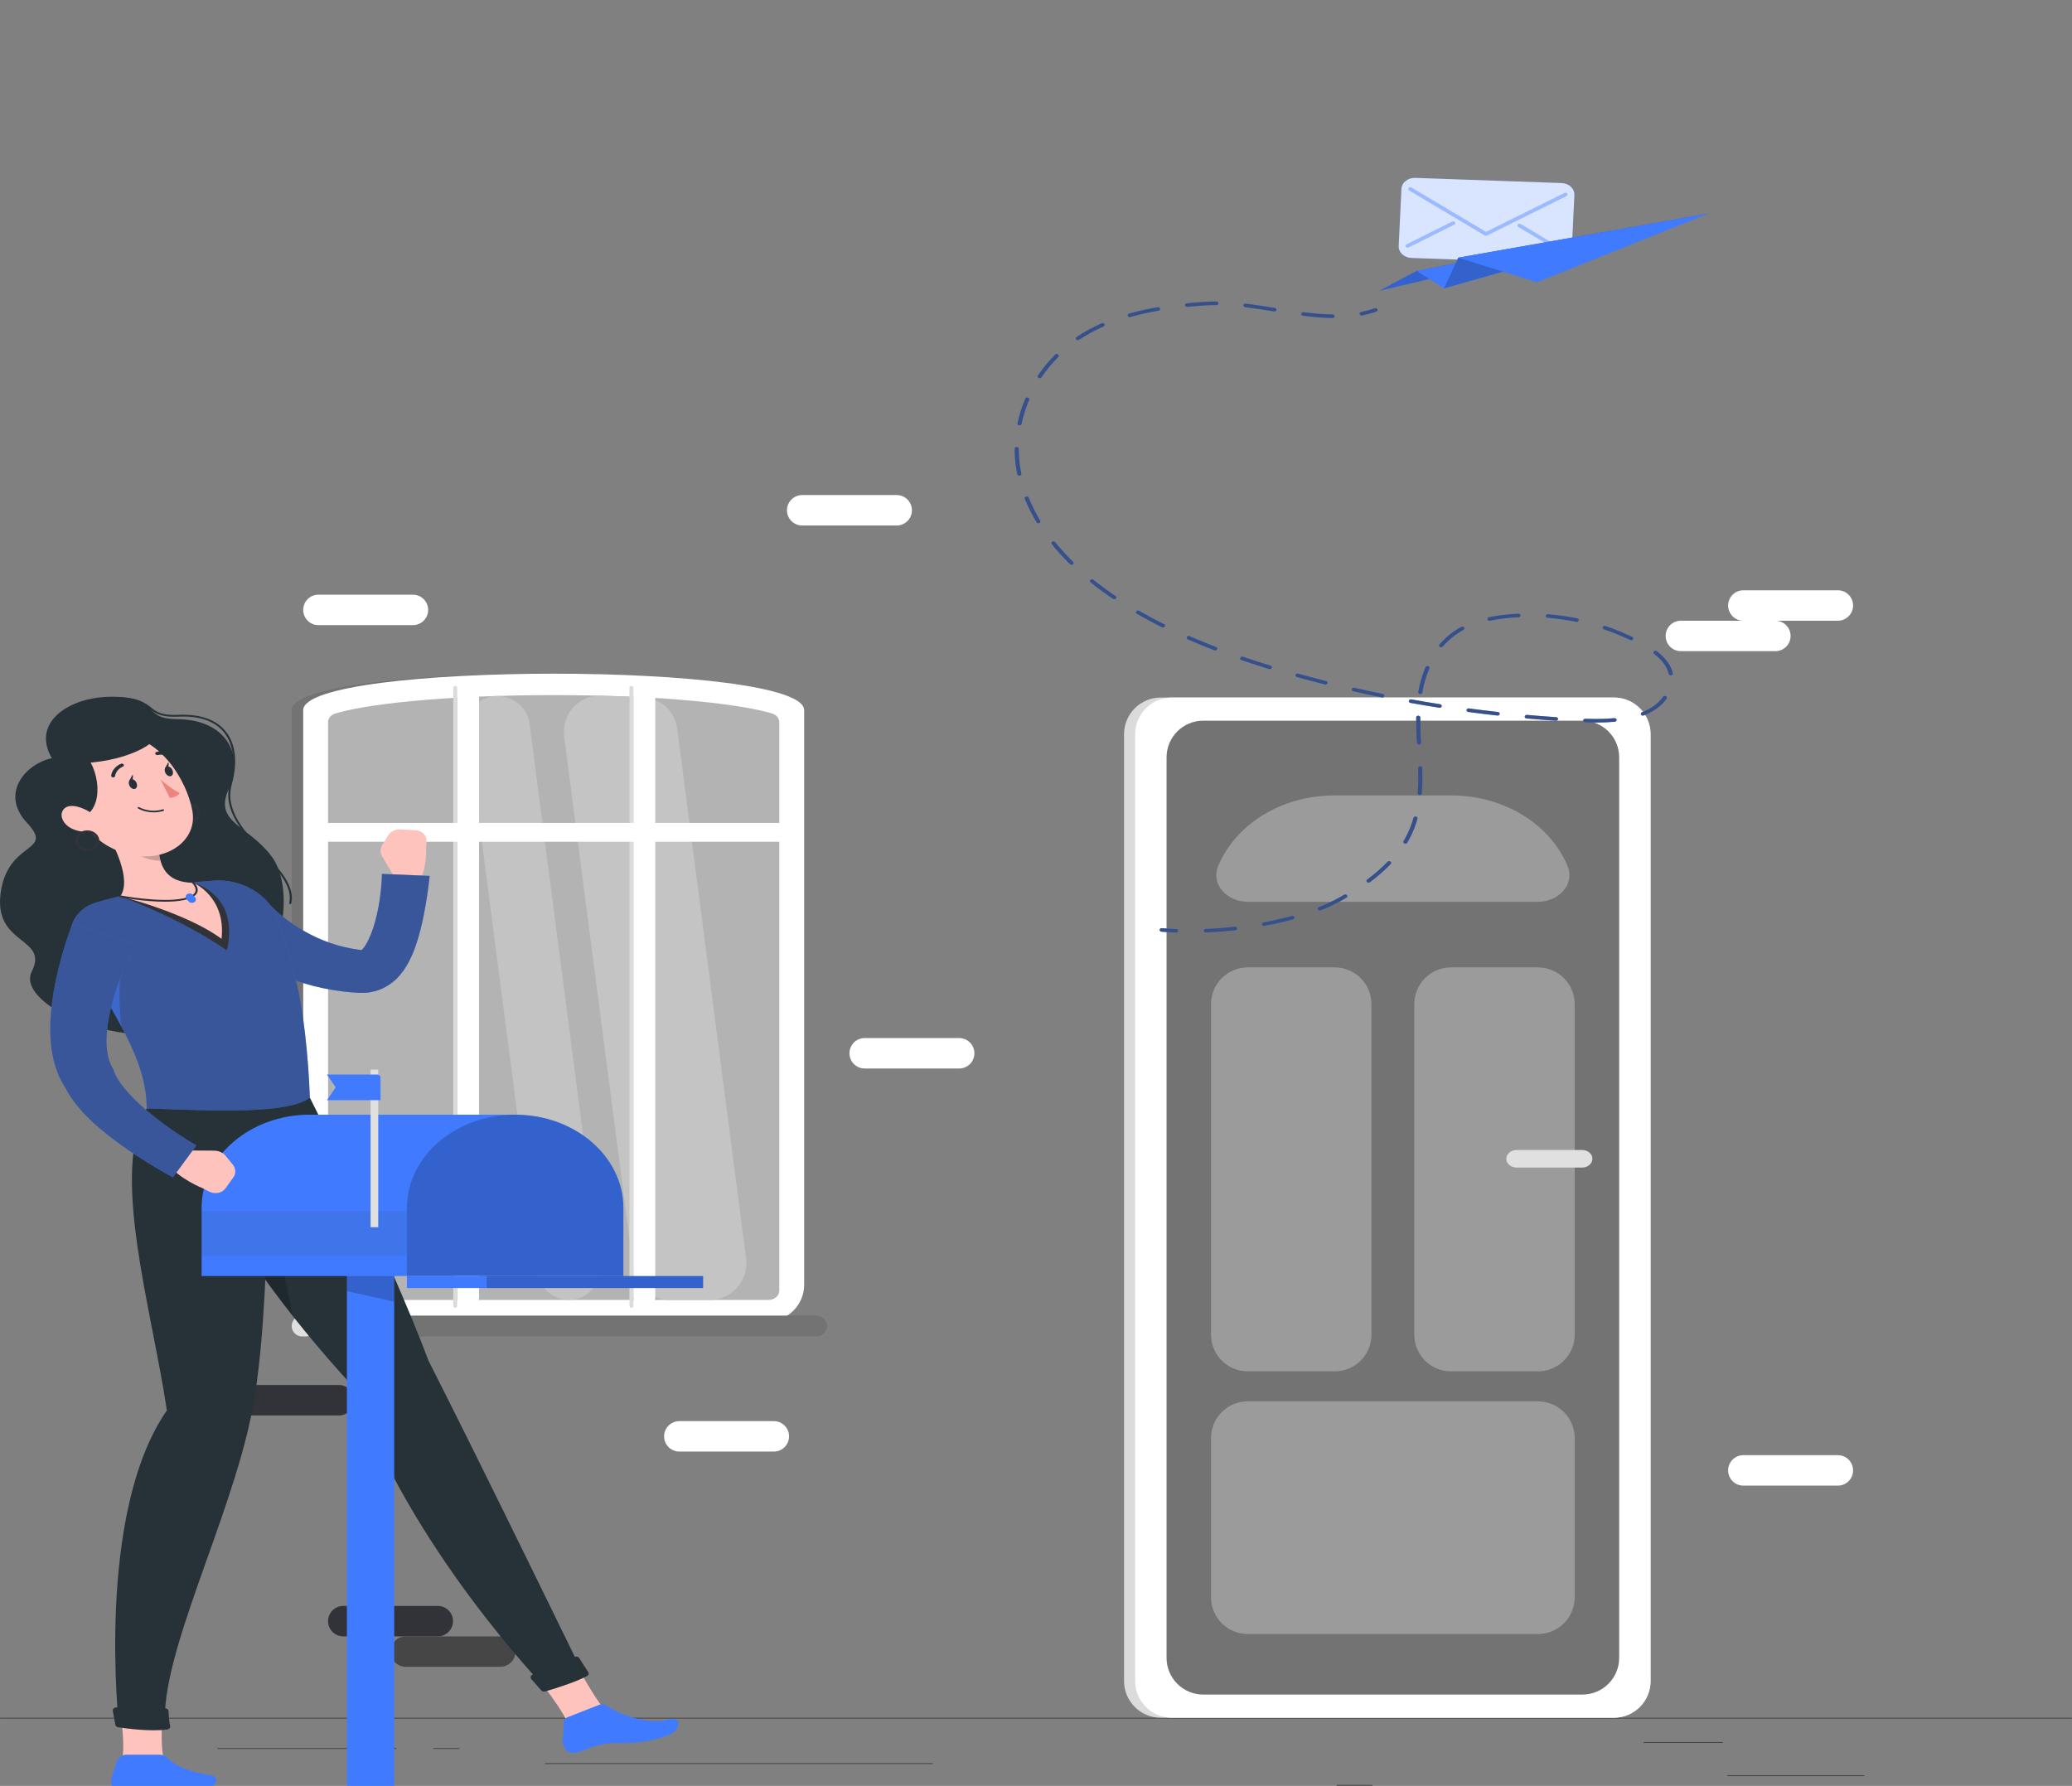 <svg  viewBox="0 0 565 487" fill="none" xmlns="http://www.w3.org/2000/svg">
<rect x="0" y="0" width="565" height="487" fill="#808080" stroke="none"/>
<g clip-path="url(#clip0_1660_2298)">
<path d="M564.878 468.406H0.122C0.055 468.406 0 468.461 0 468.528C0 468.595 0.055 468.65 0.122 468.65H564.878C564.945 468.65 565 468.595 565 468.528C565 468.461 564.945 468.406 564.878 468.406Z" fill="#464646"/>
<path d="M508.266 484.083H471.082C471.015 484.083 470.96 484.138 470.96 484.205C470.96 484.272 471.015 484.327 471.082 484.327H508.266C508.334 484.327 508.388 484.272 508.388 484.205C508.388 484.138 508.334 484.083 508.266 484.083Z" fill="#464646"/>
<path d="M374.157 486.727H364.577C364.51 486.727 364.456 486.782 364.456 486.849C364.456 486.916 364.51 486.971 364.577 486.971H374.157C374.224 486.971 374.279 486.916 374.279 486.849C374.279 486.782 374.224 486.727 374.157 486.727Z" fill="#464646"/>
<path d="M469.707 475.039H448.264C448.197 475.039 448.142 475.094 448.142 475.161C448.142 475.228 448.197 475.283 448.264 475.283H469.707C469.775 475.283 469.829 475.228 469.829 475.161C469.829 475.094 469.775 475.039 469.707 475.039Z" fill="#464646"/>
<path d="M107.965 476.675H59.4C59.333 476.675 59.279 476.73 59.279 476.797C59.279 476.864 59.333 476.919 59.4 476.919H107.965C108.032 476.919 108.087 476.864 108.087 476.797C108.087 476.73 108.032 476.675 107.965 476.675Z" fill="#464646"/>
<path d="M125.183 476.675H118.27C118.203 476.675 118.148 476.73 118.148 476.797C118.148 476.864 118.203 476.919 118.27 476.919H125.183C125.25 476.919 125.304 476.864 125.304 476.797C125.304 476.73 125.25 476.675 125.183 476.675Z" fill="#464646"/>
<path d="M254.294 480.789H148.684C148.617 480.789 148.562 480.843 148.562 480.91C148.562 480.978 148.617 481.032 148.684 481.032H254.294C254.362 481.032 254.416 480.978 254.416 480.91C254.416 480.843 254.362 480.789 254.294 480.789Z" fill="#464646"/>
<path d="M440.086 190.212H316.508C310.985 190.212 306.508 194.69 306.508 200.212V458.407C306.508 463.93 310.985 468.407 316.508 468.407H440.086C445.608 468.407 450.086 463.93 450.086 458.407V200.212C450.086 194.69 445.608 190.212 440.086 190.212Z" fill="#DBDBDB"/>
<path d="M440.084 190.212H319.537C314.015 190.212 309.537 194.69 309.537 200.212V458.407C309.537 463.93 314.014 468.407 319.537 468.407H440.084C445.607 468.407 450.084 463.93 450.084 458.407V200.212C450.084 194.69 445.607 190.212 440.084 190.212Z" fill="white"/>
<path d="M441.52 452.094L441.52 206.525C441.52 201.002 437.043 196.525 431.52 196.525L328.102 196.525C322.579 196.525 318.102 201.002 318.102 206.525L318.102 452.094C318.102 457.617 322.579 462.094 328.102 462.094H431.52C437.043 462.094 441.52 457.617 441.52 452.094Z" fill="#737374"/>
<path d="M340.231 245.914C334.708 245.914 330.066 241.273 332.177 236.17C336.821 224.946 349.261 216.913 363.878 216.913H395.745C410.362 216.913 422.801 224.946 427.446 236.17C429.557 241.273 424.915 245.914 419.392 245.914H340.231Z" fill="#9B9B9B"/>
<path d="M429.392 435.586V392.142C429.392 386.619 424.915 382.142 419.392 382.142H340.23C334.707 382.142 330.23 386.619 330.23 392.142V435.586C330.23 441.108 334.707 445.586 340.23 445.586H419.392C424.915 445.586 429.392 441.108 429.392 435.586Z" fill="#9B9B9B"/>
<path d="M340.231 373.958H363.969C369.492 373.958 373.969 369.48 373.969 363.958V273.804C373.969 268.281 369.492 263.804 363.969 263.804H340.231C334.708 263.804 330.231 268.281 330.231 273.804V363.958C330.231 369.48 334.708 373.958 340.231 373.958Z" fill="#9B9B9B"/>
<path d="M395.652 373.958H419.391C424.914 373.958 429.391 369.48 429.391 363.958V273.804C429.391 268.281 424.914 263.804 419.391 263.804H395.652C390.13 263.804 385.652 268.281 385.652 273.804V363.958C385.652 369.48 390.13 373.958 395.652 373.958Z" fill="#9B9B9B"/>
<path d="M413.529 318.385H431.443C432.972 318.385 434.222 317.307 434.222 315.99C434.222 314.673 432.971 313.595 431.443 313.595H413.529C412 313.595 410.75 314.673 410.75 315.99C410.75 317.308 412.001 318.385 413.529 318.385Z" fill="#E0E0E0"/>
<path d="M79.538 350.327C79.538 355.85 84.016 360.327 89.538 360.327H206.143C211.666 360.327 216.143 355.85 216.143 350.327V193.665C216.143 180.39 79.537 180.39 79.538 193.665V350.327Z" fill="#737374"/>
<path d="M82.677 350.327C82.677 355.85 87.155 360.327 92.677 360.327H209.282C214.805 360.327 219.282 355.85 219.282 350.327V193.665C219.281 180.39 82.676 180.39 82.677 193.665V350.327Z" fill="white"/>
<path d="M212.502 351.961V196.953C212.502 195.887 211.73 194.939 210.565 194.578C202.982 192.226 182.336 189.552 150.979 189.552C119.625 189.552 98.978 192.226 91.393 194.578C90.228 194.939 89.456 195.886 89.456 196.953V351.961C89.456 353.354 90.766 354.483 92.382 354.483H209.575C211.191 354.483 212.502 353.354 212.502 351.961Z" fill="#B3B3B3"/>
<path d="M175.497 190.156C180.232 190.404 184.059 194.043 184.67 198.744L203.453 343.189C204.231 349.173 199.571 354.478 193.537 354.478H182.596C177.572 354.478 173.327 350.75 172.679 345.768L153.837 200.869C153.057 194.874 157.735 189.554 163.778 189.706C167.924 189.811 171.833 189.964 175.497 190.156Z" fill="#C4C4C4"/>
<path d="M135.29 189.791C139.7 189.654 143.822 192.911 144.391 197.287L163.588 344.857C164.252 349.957 160.281 354.478 155.138 354.478V354.478C150.856 354.478 147.239 351.301 146.687 347.055L127.484 199.473C126.831 194.452 130.229 189.948 135.29 189.791V189.791Z" fill="#C3C3C3"/>
<path d="M130.637 353.665L130.637 190.018C130.637 188.371 129.302 187.036 127.655 187.036C126.008 187.036 124.673 188.371 124.673 190.018L124.673 353.665C124.673 355.312 126.008 356.648 127.655 356.648C129.302 356.648 130.637 355.312 130.637 353.665Z" fill="white"/>
<path d="M178.684 353.665L178.684 190.018C178.684 188.371 177.349 187.036 175.702 187.036C174.055 187.036 172.72 188.371 172.72 190.018L172.72 353.665C172.72 355.312 174.055 356.647 175.702 356.647C177.349 356.647 178.684 355.312 178.684 353.665Z" fill="white"/>
<path d="M172.72 356.108L172.72 187.575C172.72 187.277 172.479 187.036 172.181 187.036C171.883 187.036 171.642 187.277 171.642 187.575L171.642 356.108C171.642 356.406 171.883 356.647 172.181 356.647C172.479 356.647 172.72 356.406 172.72 356.108Z" fill="#DBDBDB"/>
<path d="M124.674 356.109L124.674 187.575C124.674 187.277 124.433 187.036 124.135 187.036C123.837 187.036 123.596 187.277 123.596 187.575L123.596 356.109C123.596 356.406 123.837 356.648 124.135 356.648C124.433 356.648 124.674 356.406 124.674 356.109Z" fill="#DBDBDB"/>
<path d="M89.839 229.541H213.518C214.938 229.541 216.089 228.39 216.089 226.97C216.089 225.551 214.938 224.4 213.518 224.4H89.839C88.42 224.4 87.269 225.551 87.269 226.97C87.269 228.39 88.42 229.541 89.839 229.541Z" fill="white"/>
<path d="M88.98 364.439H222.665C224.234 364.439 225.505 363.167 225.505 361.598C225.505 360.029 224.234 358.758 222.665 358.758H88.98C87.411 358.758 86.139 360.029 86.139 361.598C86.139 363.167 87.411 364.439 88.98 364.439Z" fill="#737374"/>
<path d="M83.298 358.758H82.379C80.81 358.758 79.538 360.03 79.538 361.598C79.538 363.167 80.81 364.439 82.379 364.439H83.298C84.867 364.439 86.139 363.167 86.139 361.598C86.139 360.03 84.867 358.758 83.298 358.758Z" fill="#E0E0E0"/>
<path d="M475.38 169.268H501.152C503.444 169.268 505.302 167.409 505.302 165.117C505.302 162.825 503.444 160.967 501.152 160.967H475.38C473.088 160.967 471.23 162.825 471.23 165.117C471.23 167.409 473.088 169.268 475.38 169.268Z" fill="white"/>
<path d="M458.345 177.568H484.116C486.408 177.568 488.267 175.71 488.267 173.418C488.267 171.126 486.408 169.267 484.116 169.267H458.345C456.053 169.267 454.195 171.126 454.195 173.418C454.195 175.71 456.053 177.568 458.345 177.568Z" fill="white"/>
<path d="M235.781 291.371H261.553C263.845 291.371 265.703 289.513 265.703 287.221C265.703 284.929 263.845 283.071 261.553 283.071H235.781C233.488 283.071 231.63 284.929 231.63 287.221C231.63 289.513 233.488 291.371 235.781 291.371Z" fill="white"/>
<path d="M185.242 395.833H211.013C213.305 395.833 215.163 393.975 215.163 391.683C215.163 389.391 213.305 387.533 211.013 387.533H185.242C182.95 387.533 181.092 389.391 181.092 391.683C181.092 393.975 182.95 395.833 185.242 395.833Z" fill="white"/>
<path d="M501.152 396.814H475.38C473.088 396.814 471.23 398.673 471.23 400.965C471.23 403.257 473.088 405.115 475.38 405.115H501.152C503.444 405.115 505.302 403.257 505.302 400.965C505.302 398.673 503.444 396.814 501.152 396.814Z" fill="white"/>
<path d="M218.745 143.3H244.517C246.809 143.3 248.667 141.442 248.667 139.15C248.667 136.858 246.809 135 244.517 135H218.745C216.453 135 214.595 136.858 214.595 139.15C214.595 141.442 216.453 143.3 218.745 143.3Z" fill="white"/>
<path d="M93.608 446.227H119.379C121.671 446.227 123.53 444.369 123.53 442.077C123.53 439.785 121.671 437.927 119.379 437.927H93.608C91.316 437.927 89.458 439.785 89.458 442.077C89.458 444.369 91.316 446.227 93.608 446.227Z" fill="#323339"/>
<path d="M66.653 385.979H92.424C94.716 385.979 96.575 384.121 96.575 381.829C96.575 379.537 94.716 377.679 92.424 377.679H66.653C64.361 377.679 62.503 379.537 62.503 381.829C62.503 384.121 64.361 385.979 66.653 385.979Z" fill="#323339"/>
<path d="M110.643 454.527H136.414C138.707 454.527 140.565 452.669 140.565 450.377C140.565 448.085 138.707 446.227 136.414 446.227H110.643C108.351 446.227 106.493 448.085 106.493 450.377C106.493 452.669 108.351 454.527 110.643 454.527Z" fill="#464646"/>
<path d="M112.598 162.168H86.826C84.534 162.168 82.676 164.026 82.676 166.318C82.676 168.61 84.534 170.468 86.826 170.468H112.598C114.89 170.468 116.748 168.61 116.748 166.318C116.748 164.026 114.89 162.168 112.598 162.168Z" fill="white"/>
<path d="M14.142 206.769C7.46 208.051 -0.317 216.132 7.361 224.384C15.039 232.635 2.175 229.025 0.181 243.465C-1.814 257.906 13.444 255.473 8.657 264.941C3.87 274.409 37.114 289.41 57.87 278.039C78.626 266.669 80.558 242.194 74.075 233.547C67.593 224.899 58.119 224.357 62.408 215.087C66.696 205.817 61.643 196.19 48.248 196.103C38.149 196.039 44.206 189.948 30.302 190C18.714 190.045 8.458 197.062 14.142 206.769Z" fill="#263238"/>
<path d="M51.337 218.838C49.518 218.838 48.049 220.105 48.049 221.682C48.049 223.251 49.518 224.517 51.337 224.517C53.156 224.517 54.637 223.251 54.637 221.682C54.637 220.105 53.156 218.838 51.337 218.838ZM51.337 223.854C49.947 223.854 48.817 222.88 48.817 221.682C48.817 220.475 49.947 219.501 51.337 219.501C52.738 219.501 53.868 220.475 53.868 221.682C53.868 222.88 52.738 223.854 51.337 223.854Z" fill="#323339"/>
<path d="M79.152 246.547C79.134 246.547 79.116 246.546 79.099 246.543C78.945 246.518 78.846 246.39 78.874 246.257C79.887 241.72 75.787 237.325 71.447 232.673C66.381 227.243 60.639 221.088 62.661 213.76C64.386 207.507 63.616 202.283 60.492 199.052C57.935 196.405 53.95 195.186 48.649 195.421C43.789 195.637 42.348 194.503 40.824 193.302C39.176 192.005 37.277 190.527 30.303 190.569H30.302C30.148 190.569 30.021 190.461 30.02 190.327C30.019 190.193 30.145 190.083 30.301 190.082C30.384 190.082 30.466 190.081 30.546 190.081C37.575 190.081 39.503 191.6 41.206 192.943C42.703 194.122 43.998 195.143 48.621 194.934C54.106 194.691 58.249 195.97 60.928 198.74C64.167 202.092 64.979 207.467 63.211 213.873C61.253 220.97 66.659 226.765 71.887 232.368C76.312 237.111 80.491 241.591 79.43 246.35C79.403 246.465 79.284 246.547 79.152 246.547Z" fill="#263238"/>
<path d="M105.726 227.936L104.202 230.487C103.629 231.446 103.629 232.585 104.203 233.544L106.883 238.026C107.955 239.818 109.967 241.053 112.283 241.337L113.717 241.513C116.58 237.431 116.185 231.201 116.185 231.201L116.301 229.415C116.404 227.825 115.109 226.516 113.326 226.409L109.221 226.166C107.803 226.082 106.412 226.786 105.726 227.936Z" fill="#FFC3BD"/>
<path d="M72.086 244.988C72.028 244.946 72.148 245.094 72.204 245.169L72.443 245.467L72.987 246.096C73.365 246.522 73.787 246.942 74.215 247.361C75.074 248.199 75.99 249.02 76.945 249.807C78.857 251.385 80.972 252.781 83.171 254.026C87.568 256.535 92.483 258.242 97.589 258.941L98.55 259.055L99.03 259.114C99.082 259.119 98.949 259.118 98.912 259.132C98.653 259.151 98.331 259.264 98.227 259.353C98.011 259.529 98.534 259.269 99.031 258.626C100.108 257.339 101.085 255.132 101.817 252.894C102.54 250.62 103.09 248.187 103.477 245.718C103.684 244.483 103.808 243.231 103.934 241.983C104.055 240.754 104.15 239.431 104.155 238.308L117.167 238.849C117.002 240.374 116.832 241.694 116.642 243.105C116.453 244.493 116.205 245.876 115.977 247.266C115.482 250.045 114.911 252.838 114.064 255.693C113.65 257.123 113.161 258.572 112.534 260.055C111.888 261.538 111.158 263.071 110.02 264.682C108.868 266.258 107.325 268.09 104.376 269.523C102.905 270.218 101.063 270.686 99.264 270.746C98.844 270.759 98.325 270.749 97.994 270.735L97.326 270.696L95.99 270.616C92.433 270.337 88.911 269.737 85.495 268.873C82.097 267.969 78.784 266.848 75.639 265.468C72.481 264.103 69.514 262.472 66.651 260.707C65.219 259.821 63.827 258.884 62.467 257.885C61.783 257.387 61.118 256.867 60.441 256.33L59.42 255.496L58.898 255.046C58.703 254.869 58.574 254.764 58.273 254.465L72.086 244.988Z" fill="#407BFF"/>
<path opacity="0.5" d="M72.086 244.988C72.028 244.946 72.148 245.094 72.204 245.169L72.443 245.467L72.987 246.096C73.365 246.522 73.787 246.942 74.215 247.361C75.074 248.199 75.99 249.02 76.945 249.807C78.857 251.385 80.972 252.781 83.171 254.026C87.568 256.535 92.483 258.242 97.589 258.941L98.55 259.055L99.03 259.114C99.082 259.119 98.949 259.118 98.912 259.132C98.653 259.151 98.331 259.264 98.227 259.353C98.011 259.529 98.534 259.269 99.031 258.626C100.108 257.339 101.085 255.132 101.817 252.894C102.54 250.62 103.09 248.187 103.477 245.718C103.684 244.483 103.808 243.231 103.934 241.983C104.055 240.754 104.15 239.431 104.155 238.308L117.167 238.849C117.002 240.374 116.832 241.694 116.642 243.105C116.453 244.493 116.205 245.876 115.977 247.266C115.482 250.045 114.911 252.838 114.064 255.693C113.65 257.123 113.161 258.572 112.534 260.055C111.888 261.538 111.158 263.071 110.02 264.682C108.868 266.258 107.325 268.09 104.376 269.523C102.905 270.218 101.063 270.686 99.264 270.746C98.844 270.759 98.325 270.749 97.994 270.735L97.326 270.696L95.99 270.616C92.433 270.337 88.911 269.737 85.495 268.873C82.097 267.969 78.784 266.848 75.639 265.468C72.481 264.103 69.514 262.472 66.651 260.707C65.219 259.821 63.827 258.884 62.467 257.885C61.783 257.387 61.118 256.867 60.441 256.33L59.42 255.496L58.898 255.046C58.703 254.869 58.574 254.764 58.273 254.465L72.086 244.988Z" fill="#323339"/>
<path d="M44.957 480.401C43.312 477.221 44.453 463.855 44.68 461.664C41.816 460.374 31.994 461.964 31.994 461.964C31.994 461.964 34.736 476.018 33.091 480.402C36.879 482.206 44.957 480.401 44.957 480.401Z" fill="#FFC3BD"/>
<path d="M166.273 467.58C163.173 465.346 156.663 453.146 155.749 451.091C152.52 451.018 145.226 455.93 145.226 455.93C145.226 455.93 154.855 467.514 155.613 472.075C159.938 472.262 166.273 467.58 166.273 467.58Z" fill="#FFC3BD"/>
<path d="M55.024 488.158C46.758 488.158 45.346 488.048 40.702 487.914C36.725 487.791 35.774 488.219 32.578 488.158C29.908 488.109 30.007 485.905 30.831 483.371C31.124 482.466 31.532 481.419 31.946 480.151C32.269 479.163 33.324 478.487 34.515 478.487H43.586C44.42 478.487 45.182 478.837 45.706 479.396C47.904 481.74 52.632 483.457 56.772 483.936C61.217 484.449 58.319 488.158 55.024 488.158Z" fill="#407BFF"/>
<path d="M182.585 473.022C173.695 476.489 169.022 474.727 164.561 475.606C160.735 476.352 160.856 476.972 157.041 477.91C154.513 478.531 153.22 476.196 153.437 474.153C153.577 472.828 153.741 471.292 153.706 469.679C153.692 469.089 154.068 468.543 154.691 468.299L163.535 464.844C164.119 464.616 164.794 464.688 165.295 465.033C168.819 467.46 176.561 470.514 181.991 468.938C186.191 467.729 185.549 471.866 182.585 473.022Z" fill="#407BFF"/>
<path d="M84.496 299.312C84.496 299.312 105.375 340.616 116.858 371.077C130.882 398.62 158.982 456.409 158.982 456.409C159.527 457.879 150.654 460.572 148.727 460.294C148.727 460.294 111.646 421.954 96.545 378.406C57.279 335.946 45.72 301.858 45.72 301.858L84.496 299.312Z" fill="#263238"/>
<path opacity="0.2" d="M67.758 321.93C73.514 327.369 77.575 346.27 79.645 358.62C71.513 348.298 65.147 338.852 60.238 330.751C60.816 326.132 63.167 322.739 67.758 321.93Z" fill="black"/>
<path d="M72.869 300.076C72.869 300.076 74.356 357.455 68.565 385.72C62.482 415.405 43.676 451.205 45.005 470.687C43.068 471.656 36.263 471.714 32.449 470.687C32.449 470.687 25.947 412.84 45.501 384.609C41.27 356.34 29.985 319.731 40.005 302.234L72.869 300.076Z" fill="#263238"/>
<path d="M45.954 466.63C45.99 467.613 46.094 469.325 46.39 470.631C46.496 471.102 46.128 471.539 45.578 471.615C40.982 472.249 34.332 471.33 32.221 471.003C31.817 470.941 31.51 470.664 31.446 470.314L30.761 466.571C30.667 466.06 31.133 465.599 31.734 465.609L45.007 465.829C45.522 465.838 45.937 466.187 45.954 466.63Z" fill="#263238"/>
<path opacity="0.1" d="M45.954 466.63C45.99 467.613 46.094 469.325 46.39 470.631C46.496 471.102 46.128 471.539 45.578 471.615C40.982 472.249 34.332 471.33 32.221 471.003C31.817 470.941 31.51 470.664 31.446 470.314L30.761 466.571C30.667 466.06 31.133 465.599 31.734 465.609L45.007 465.829C45.522 465.838 45.937 466.187 45.954 466.63Z" fill="#323339"/>
<path d="M157.97 452.169C158.539 453.093 159.564 454.736 160.376 455.929C160.645 456.323 160.493 456.819 160.041 457.059C156.655 458.856 150.647 460.665 148.664 461.24C148.271 461.354 147.841 461.237 147.592 460.952L144.897 457.887C144.529 457.469 144.695 456.865 145.242 456.635L156.697 451.817C157.165 451.621 157.725 451.773 157.97 452.169Z" fill="#263238"/>
<path opacity="0.1" d="M157.97 452.169C158.539 453.093 159.564 454.736 160.376 455.929C160.645 456.323 160.493 456.819 160.041 457.059C156.655 458.856 150.647 460.665 148.664 461.24C148.271 461.354 147.841 461.237 147.592 460.952L144.897 457.887C144.529 457.469 144.695 456.865 145.242 456.635L156.697 451.817C157.165 451.621 157.725 451.773 157.97 452.169Z" fill="#323339"/>
<path d="M75.622 250.693C76.726 254.354 78.511 258.378 80.659 267.228C82.641 274.68 84.081 287.784 84.497 299.312C78.694 303.772 59.383 303.015 40.008 302.232C39.948 291.371 34.775 281.351 20.697 259.11C17.433 253.954 20.078 247.871 26.379 246.042C28.062 245.554 29.858 245.07 31.713 244.624C38.929 242.891 44.857 241.518 51.47 240.755C53.663 240.502 55.949 240.3 58.144 240.138C66.064 239.555 73.643 244.132 75.622 250.693Z" fill="#407BFF"/>
<path opacity="0.5" d="M75.622 250.693C76.726 254.354 78.511 258.378 80.659 267.228C82.641 274.68 84.081 287.784 84.497 299.312C78.694 303.772 59.383 303.015 40.008 302.232C39.948 291.371 34.775 281.351 20.697 259.11C17.433 253.954 20.078 247.871 26.379 246.042C28.062 245.554 29.858 245.07 31.713 244.624C38.929 242.891 44.857 241.518 51.47 240.755C53.663 240.502 55.949 240.3 58.144 240.138C66.064 239.555 73.643 244.132 75.622 250.693Z" fill="#323339"/>
<path d="M52.75 240.732L32.798 244.413C32.798 244.413 48.943 250.214 61.872 259.168C65.403 243.868 52.75 240.732 52.75 240.732Z" fill="#323339"/>
<path d="M28.044 225.179C31.208 230.322 35.967 239.948 32.798 244.413C32.798 244.413 50.807 248.9 60.412 256.014C61.691 244.507 52.75 240.732 52.75 240.732C45.15 240.685 43.553 236.005 43.297 231.578L28.044 225.179Z" fill="#FFC3BD"/>
<path d="M44.963 245.893C39.245 245.893 33.074 244.716 32.737 244.651C32.585 244.621 32.49 244.491 32.524 244.359C32.558 244.228 32.71 244.147 32.862 244.175C32.968 244.196 43.63 246.228 49.835 245.01C51.814 244.621 52.969 243.996 53.269 243.152C53.674 242.015 52.387 240.812 52.373 240.8C52.267 240.702 52.273 240.548 52.387 240.456C52.501 240.364 52.679 240.369 52.787 240.467C52.849 240.525 54.309 241.89 53.811 243.294C53.447 244.318 52.152 245.054 49.962 245.484C48.462 245.78 46.735 245.893 44.963 245.893Z" fill="#323339"/>
<path d="M52.993 246.026C52.516 246.336 51.832 246.253 51.473 245.842L50.853 245.134C50.494 244.723 50.59 244.133 51.067 243.824C51.544 243.514 52.228 243.597 52.587 244.008L53.206 244.716C53.566 245.126 53.469 245.716 52.993 246.026Z" fill="#407BFF"/>
<path opacity="0.2" d="M34.264 227.792L43.29 231.576C43.347 232.625 43.474 233.673 43.739 234.666C40.913 234.865 36.296 233.074 35.153 230.728C34.583 229.558 34.232 228.394 34.264 227.792Z" fill="black"/>
<path d="M18.942 217.378C23.59 225.695 25.349 229.29 32.462 232.146C43.16 236.442 54.101 230.315 52.456 221.118C50.974 212.839 43.624 200.629 32.246 200.168C21.037 199.713 14.294 209.061 18.942 217.378Z" fill="#FFC3BD"/>
<path d="M23.018 205.301C28.07 211.49 27.813 221.633 21.859 223.008C12.78 221.804 10.852 219.781 10.852 219.781C10.852 219.781 13.783 200.704 23.018 205.301Z" fill="#263238"/>
<path d="M15.904 207.842C29.267 209.312 39.904 204.499 41.898 201.805C29.799 194.758 17.234 200.757 15.904 207.842Z" fill="#263238"/>
<path d="M43.794 212.574C43.794 212.574 46.723 215.219 49.004 216.234C48.352 217.441 46.297 217.599 46.297 217.599L43.794 212.574Z" fill="#ED847E"/>
<path d="M43.151 221.44C43.613 221.377 44.092 221.274 44.588 221.125C44.721 221.085 44.783 220.959 44.726 220.843C44.668 220.728 44.517 220.667 44.379 220.707C40.759 221.801 37.975 220.126 37.947 220.109C37.826 220.034 37.661 220.052 37.581 220.149C37.499 220.246 37.532 220.386 37.653 220.46C37.761 220.525 40.002 221.875 43.151 221.44Z" fill="#263238"/>
<path d="M19.532 225.929C21.64 226.943 23.85 227.031 25.439 226.549C27.829 225.822 27.125 223.306 24.872 221.705C22.843 220.263 19.155 218.905 17.521 220.501C15.911 222.073 17.123 224.77 19.532 225.929Z" fill="#FFC3BD"/>
<path d="M23.795 226.438C21.975 226.438 20.506 227.705 20.506 229.283C20.506 230.851 21.975 232.117 23.795 232.117C25.614 232.117 27.094 230.851 27.094 229.283C27.094 227.705 25.614 226.438 23.795 226.438ZM23.795 231.455C22.405 231.455 21.275 230.481 21.275 229.283C21.275 228.075 22.405 227.101 23.795 227.101C25.196 227.101 26.326 228.075 26.326 229.283C26.326 230.481 25.196 231.455 23.795 231.455Z" fill="#323339"/>
<path d="M31.155 211.925C31.27 211.861 31.352 211.76 31.372 211.637C31.685 209.726 33.457 209.075 33.477 209.067C33.741 208.972 33.857 208.717 33.729 208.496C33.602 208.276 33.281 208.174 33.012 208.269C32.919 208.303 30.694 209.117 30.307 211.489C30.268 211.725 30.475 211.95 30.77 211.991C30.911 212.011 31.048 211.985 31.155 211.925Z" fill="#263238"/>
<path d="M47.205 206.766C47.333 206.752 47.453 206.7 47.535 206.607C47.703 206.418 47.648 206.139 47.41 205.983C45.032 204.426 42.754 205.018 42.656 205.045C42.385 205.119 42.252 205.367 42.358 205.601C42.464 205.834 42.77 205.963 43.042 205.891C43.131 205.867 44.906 205.429 46.798 206.668C46.922 206.748 47.068 206.779 47.205 206.766Z" fill="#263238"/>
<path d="M47.039 210.05C47.328 210.774 47.117 211.491 46.565 211.649C46.014 211.808 45.331 211.35 45.042 210.627C44.753 209.902 44.964 209.186 45.517 209.027C46.067 208.868 46.749 209.325 47.039 210.05Z" fill="#263238"/>
<path d="M37.243 213.527C37.533 214.251 37.321 214.968 36.769 215.126C36.218 215.285 35.535 214.827 35.246 214.104C34.956 213.379 35.168 212.663 35.719 212.504C36.271 212.345 36.952 212.803 37.243 213.527Z" fill="#263238"/>
<path d="M35.245 212.928L36.165 211.216C36.165 211.216 36.699 212.846 35.245 212.928Z" fill="#263238"/>
<path d="M44.977 209.555L45.897 207.842C45.897 207.842 46.432 209.474 44.977 209.555Z" fill="#263238"/>
<path opacity="0.5" d="M33.15 260.165L23.349 263.342C27.382 269.789 30.577 275.132 33.031 279.762C32.013 269.52 33.15 260.165 33.15 260.165Z" fill="#407BFF"/>
<path d="M94.598 488.168H107.495L107.495 328.031H94.598L94.598 488.168Z" fill="#407BFF"/>
<path opacity="0.2" d="M94.598 328.031H107.495V354.964L94.598 352.098V328.031Z" fill="black"/>
<path d="M54.974 347.972H169.987V329.406C169.987 315.354 156.772 303.963 140.469 303.963H84.491C68.189 303.963 54.973 315.354 54.973 329.406L54.974 347.972Z" fill="#407BFF"/>
<path d="M63.454 317.548L61.544 315.198C60.826 314.315 59.656 313.784 58.404 313.775L52.554 313.733C50.215 313.717 48.011 314.677 46.642 316.311L45.793 317.323C48.652 321.408 55.233 324.006 55.233 324.006L57.014 324.926C58.601 325.744 60.547 325.367 61.486 324.056L63.646 321.038C64.391 319.996 64.316 318.607 63.454 317.548Z" fill="#FFC3BD"/>
<path d="M36.818 257.761C36.523 258.291 36.135 259.072 35.803 259.759L34.798 261.915C34.146 263.367 33.531 264.836 32.958 266.313C31.814 269.267 30.889 272.258 30.174 275.217C29.831 276.696 29.546 278.166 29.335 279.617C29.154 281.062 29.05 282.484 29.044 283.856C29.043 286.584 29.531 289.095 30.48 290.843L30.903 291.624C30.938 291.688 30.967 291.759 30.987 291.824C31.454 293.381 32.698 295.325 34.275 297.178C35.858 299.049 37.761 300.902 39.814 302.677C41.891 304.439 44.113 306.144 46.424 307.777C47.58 308.593 48.771 309.379 49.969 310.152C51.146 310.913 52.431 311.701 53.55 312.336L47.139 321.062C45.611 320.229 44.307 319.475 42.922 318.661C41.56 317.857 40.224 317.025 38.89 316.183C36.219 314.502 33.608 312.722 31.068 310.798C28.52 308.876 26.023 306.829 23.677 304.459C22.501 303.283 21.373 301.997 20.313 300.592C19.262 299.179 18.247 297.645 17.447 295.846L17.953 296.827C15.179 292.658 14.263 288.405 13.87 284.476C13.527 280.524 13.761 276.763 14.226 273.102C14.713 269.445 15.475 265.89 16.398 262.391C16.854 260.639 17.356 258.901 17.906 257.17C18.18 256.304 18.47 255.44 18.772 254.571C19.086 253.679 19.366 252.889 19.783 251.861L36.818 257.761Z" fill="#407BFF"/>
<path opacity="0.5" d="M36.818 257.761C36.523 258.291 36.135 259.072 35.803 259.759L34.798 261.915C34.146 263.367 33.531 264.836 32.958 266.313C31.814 269.267 30.889 272.258 30.174 275.217C29.831 276.696 29.546 278.166 29.335 279.617C29.154 281.062 29.05 282.484 29.044 283.856C29.043 286.584 29.531 289.095 30.48 290.843L30.903 291.624C30.938 291.688 30.967 291.759 30.987 291.824C31.454 293.381 32.698 295.325 34.275 297.178C35.858 299.049 37.761 300.902 39.814 302.677C41.891 304.439 44.113 306.144 46.424 307.777C47.58 308.593 48.771 309.379 49.969 310.152C51.146 310.913 52.431 311.701 53.55 312.336L47.139 321.062C45.611 320.229 44.307 319.475 42.922 318.661C41.56 317.857 40.224 317.025 38.89 316.183C36.219 314.502 33.608 312.722 31.068 310.798C28.52 308.876 26.023 306.829 23.677 304.459C22.501 303.283 21.373 301.997 20.313 300.592C19.262 299.179 18.247 297.645 17.447 295.846L17.953 296.827C15.179 292.658 14.263 288.405 13.87 284.476C13.527 280.524 13.761 276.763 14.226 273.102C14.713 269.445 15.475 265.89 16.398 262.391C16.854 260.639 17.356 258.901 17.906 257.17C18.18 256.304 18.47 255.44 18.772 254.571C19.086 253.679 19.366 252.889 19.783 251.861L36.818 257.761Z" fill="#323339"/>
<path opacity="0.1" d="M54.976 342.471H110.953V330.209H54.976V342.471Z" fill="#323339"/>
<path opacity="0.2" d="M110.952 347.972V329.406C110.952 315.354 124.168 303.963 140.47 303.963C156.773 303.963 169.988 315.354 169.988 329.406V347.972" fill="black"/>
<path d="M110.952 351.239H191.727V347.973H110.952V351.239Z" fill="#407BFF"/>
<path opacity="0.2" d="M132.692 351.239H191.728V347.973H132.692V351.239Z" fill="black"/>
<path d="M101.047 334.649H103.141V291.671H101.047V334.649Z" fill="#E0E0E0"/>
<path d="M89.147 300.009H103.772V293.842C103.772 293.387 103.344 293.018 102.816 293.018H89.146L91.539 296.514L89.147 300.009Z" fill="#407BFF"/>
<path d="M465.811 58.251L386.287 73.875L376.101 79.3L465.811 58.251Z" fill="#407BFF"/>
<path opacity="0.2" d="M386.287 73.875L376.101 79.3L465.811 58.251" fill="black"/>
<path d="M465.811 58.251L386.287 73.875L393.773 78.623L465.811 58.251Z" fill="#407BFF"/>
<path d="M424.782 71.757L384.888 70.345C382.887 70.274 381.317 68.805 381.4 67.08L382.142 51.51C382.225 49.785 383.929 48.432 385.93 48.503L425.822 49.916C427.824 49.987 429.393 51.455 429.311 53.18L428.568 68.751C428.487 70.475 426.783 71.828 424.782 71.757Z" fill="#407BFF"/>
<path opacity="0.8" d="M424.782 71.757L384.888 70.345C382.887 70.274 381.317 68.805 381.4 67.08L382.142 51.51C382.225 49.785 383.929 48.432 385.93 48.503L425.822 49.916C427.824 49.987 429.393 51.455 429.311 53.18L428.568 68.751C428.487 70.475 426.783 71.828 424.782 71.757Z" fill="white"/>
<path opacity="0.4" d="M405.181 64.293C405.068 64.293 404.956 64.263 404.86 64.207L384.241 51.941C383.984 51.788 383.92 51.486 384.096 51.264C384.273 51.043 384.625 50.988 384.883 51.14L405.209 63.231L426.617 52.618C426.888 52.484 427.233 52.565 427.389 52.798C427.545 53.03 427.451 53.328 427.181 53.463L405.464 64.229C405.375 64.271 405.278 64.293 405.181 64.293Z" fill="#407BFF"/>
<path opacity="0.4" d="M426.158 69.043C426.047 69.043 425.934 69.015 425.836 68.956L414.017 61.876C413.761 61.722 413.697 61.419 413.876 61.198C414.055 60.978 414.406 60.924 414.662 61.077L426.481 68.156C426.738 68.31 426.801 68.613 426.622 68.834C426.513 68.971 426.337 69.043 426.158 69.043Z" fill="#407BFF"/>
<path opacity="0.4" d="M383.822 67.544C383.627 67.544 383.438 67.457 383.333 67.301C383.177 67.069 383.269 66.77 383.539 66.636L395.991 60.415C396.262 60.28 396.607 60.36 396.763 60.592C396.919 60.825 396.828 61.123 396.558 61.258L384.104 67.478C384.016 67.523 383.919 67.544 383.822 67.544Z" fill="#407BFF"/>
<path d="M465.811 58.251L397.635 70.263L393.773 78.623L465.811 58.251Z" fill="#407BFF"/>
<path opacity="0.2" d="M465.811 58.251L397.635 70.263L393.773 78.623L465.811 58.251Z" fill="black"/>
<path d="M465.811 58.251L397.635 70.263L419.105 76.973L465.811 58.251Z" fill="#407BFF"/>
<path d="M371.299 86.03C371.042 86.03 370.811 85.879 370.75 85.655C370.678 85.393 370.867 85.131 371.17 85.069C372.439 84.812 373.678 84.474 374.851 84.065C375.142 83.965 375.47 84.086 375.587 84.334C375.705 84.583 375.564 84.867 375.275 84.968C374.048 85.396 372.754 85.748 371.429 86.017C371.386 86.026 371.342 86.03 371.299 86.03Z" fill="#407BFF"/>
<path d="M328.833 254.287C328.534 254.287 328.284 254.084 328.269 253.823C328.255 253.555 328.494 253.327 328.806 253.313C331.421 253.204 334.087 252.996 336.726 252.697C337.034 252.66 337.32 252.848 337.36 253.115C337.401 253.382 337.184 253.627 336.874 253.662C334.204 253.965 331.508 254.175 328.863 254.286C328.853 254.287 328.844 254.287 328.833 254.287ZM344.679 252.49C344.419 252.49 344.184 252.334 344.128 252.106C344.062 251.843 344.256 251.584 344.561 251.527C347.221 251.031 349.805 250.443 352.242 249.779C352.54 249.699 352.857 249.841 352.951 250.097C353.045 250.353 352.88 250.627 352.583 250.708C350.112 251.38 347.493 251.976 344.799 252.478C344.758 252.487 344.718 252.49 344.679 252.49ZM359.885 248.281C359.67 248.281 359.465 248.176 359.37 247.997C359.241 247.753 359.366 247.463 359.65 247.351C361.711 246.54 363.568 245.669 365.172 244.762C365.619 244.509 366.067 244.252 366.511 243.99C366.77 243.838 367.12 243.895 367.296 244.118C367.471 244.34 367.406 244.643 367.148 244.794C366.699 245.059 366.245 245.319 365.792 245.577C364.141 246.51 362.233 247.405 360.12 248.237C360.043 248.268 359.964 248.281 359.885 248.281ZM373.18 240.694C373.022 240.694 372.865 240.636 372.753 240.525C372.549 240.322 372.575 240.014 372.811 239.839C374.908 238.273 376.777 236.645 378.364 235C378.564 234.793 378.919 234.765 379.159 234.937C379.399 235.109 379.431 235.416 379.232 235.622C377.606 237.308 375.694 238.974 373.551 240.575C373.442 240.655 373.311 240.694 373.18 240.694ZM383.226 230.076C383.139 230.076 383.051 230.059 382.968 230.023C382.69 229.9 382.581 229.607 382.723 229.367C383.088 228.754 383.427 228.125 383.731 227.499C384.417 226.088 384.989 224.58 385.429 223.019C385.503 222.758 385.81 222.597 386.112 222.661C386.415 222.725 386.601 222.989 386.527 223.25C386.071 224.861 385.481 226.417 384.773 227.876C384.458 228.525 384.106 229.176 383.729 229.811C383.629 229.98 383.432 230.076 383.226 230.076ZM387.148 216.81C387.136 216.81 387.122 216.81 387.11 216.81C386.799 216.791 386.563 216.559 386.584 216.291C386.688 214.963 386.739 213.562 386.739 212.009C386.739 211.156 386.723 210.302 386.698 209.446C386.69 209.177 386.937 208.953 387.249 208.946C387.563 208.92 387.82 209.151 387.828 209.421C387.854 210.285 387.87 211.148 387.87 212.008C387.87 213.583 387.819 215.006 387.713 216.356C387.692 216.614 387.443 216.81 387.148 216.81ZM386.931 203.033C386.631 203.033 386.381 202.83 386.367 202.568C386.264 200.587 386.168 198.461 386.168 196.335L386.172 195.651C386.174 195.382 386.39 195.149 386.741 195.168C387.053 195.17 387.304 195.39 387.302 195.659L387.298 196.336C387.298 198.442 387.393 200.555 387.496 202.525C387.51 202.794 387.269 203.021 386.957 203.033C386.949 203.032 386.94 203.033 386.931 203.033ZM435.245 197.033C434.218 197.033 433.213 197.011 432.246 196.974C431.935 196.962 431.693 196.735 431.706 196.467C431.72 196.198 431.984 195.989 432.295 196.001C433.245 196.037 434.234 196.059 435.245 196.059C437.018 196.059 438.685 195.987 440.201 195.847C440.509 195.817 440.789 196.012 440.823 196.279C440.857 196.546 440.632 196.786 440.323 196.815C438.768 196.959 437.059 197.033 435.245 197.033ZM424.29 196.538C424.275 196.538 424.261 196.538 424.246 196.537C421.597 196.361 418.914 196.153 416.266 195.918C415.955 195.891 415.73 195.651 415.762 195.383C415.794 195.116 416.069 194.917 416.382 194.949C419.02 195.183 421.694 195.39 424.333 195.566C424.644 195.586 424.877 195.82 424.853 196.089C424.83 196.344 424.583 196.538 424.29 196.538ZM447.988 195.143C447.774 195.143 447.568 195.037 447.473 194.857C447.344 194.612 447.471 194.323 447.755 194.212C450.291 193.221 452.225 191.807 453.501 190.007C453.663 189.777 454.01 189.705 454.278 189.845C454.545 189.986 454.628 190.286 454.466 190.515C453.069 192.485 450.968 194.027 448.221 195.099C448.146 195.129 448.066 195.143 447.988 195.143ZM408.382 195.125C408.357 195.125 408.333 195.124 408.309 195.121C405.677 194.828 403.008 194.501 400.376 194.147C400.067 194.107 399.856 193.857 399.905 193.591C399.953 193.325 400.24 193.144 400.55 193.185C403.172 193.537 405.832 193.863 408.453 194.155C408.763 194.189 408.981 194.434 408.941 194.701C408.904 194.946 408.661 195.125 408.382 195.125ZM392.578 193.005C392.544 193.005 392.51 193.002 392.476 192.997C389.864 192.587 387.217 192.141 384.612 191.672C384.307 191.616 384.111 191.358 384.175 191.095C384.24 190.832 384.539 190.664 384.844 190.718C387.44 191.186 390.075 191.63 392.678 192.039C392.986 192.087 393.189 192.341 393.133 192.605C393.084 192.84 392.846 193.005 392.578 193.005ZM376.923 190.185C376.88 190.185 376.836 190.181 376.792 190.172C374.205 189.646 371.59 189.083 369.018 188.498C368.717 188.43 368.536 188.163 368.616 187.903C368.695 187.643 369.003 187.487 369.307 187.556C371.868 188.139 374.474 188.699 377.052 189.224C377.356 189.285 377.543 189.548 377.472 189.81C377.411 190.033 377.178 190.185 376.923 190.185ZM387.295 189.271C387.268 189.271 387.24 189.269 387.211 189.266C386.903 189.226 386.69 188.978 386.736 188.713C387.153 186.306 387.817 184.027 388.71 181.94C388.817 181.688 389.143 181.56 389.435 181.652C389.728 181.746 389.878 182.025 389.77 182.277C388.903 184.302 388.259 186.515 387.853 188.857C387.811 189.097 387.571 189.271 387.295 189.271ZM361.458 186.671C361.406 186.671 361.351 186.664 361.299 186.652C358.748 186.011 356.169 185.332 353.637 184.632C353.34 184.551 353.176 184.276 353.271 184.02C353.366 183.764 353.685 183.623 353.982 183.704C356.505 184.401 359.073 185.077 361.616 185.716C361.915 185.791 362.087 186.061 362 186.319C361.928 186.533 361.702 186.671 361.458 186.671ZM455.596 184.159C455.33 184.159 455.094 183.997 455.042 183.766C454.615 181.873 453.268 180.036 451.037 178.303C450.806 178.123 450.786 177.815 450.995 177.616C451.204 177.416 451.562 177.4 451.793 177.58C454.209 179.456 455.675 181.475 456.15 183.58C456.21 183.843 456.01 184.099 455.704 184.15C455.668 184.156 455.632 184.159 455.596 184.159ZM346.229 182.458C346.166 182.458 346.102 182.449 346.04 182.429C343.468 181.643 340.941 180.827 338.529 180.002C338.238 179.903 338.097 179.619 338.211 179.37C338.326 179.12 338.654 178.997 338.945 179.096C341.344 179.916 343.858 180.729 346.416 181.511C346.71 181.6 346.865 181.879 346.76 182.132C346.678 182.333 346.461 182.458 346.229 182.458ZM331.363 177.363C331.287 177.363 331.209 177.349 331.133 177.32C328.645 176.361 326.207 175.362 323.886 174.347C323.608 174.225 323.496 173.932 323.638 173.692C323.779 173.453 324.119 173.356 324.397 173.478C326.702 174.485 329.123 175.479 331.594 176.43C331.879 176.54 332.006 176.828 331.88 177.073C331.786 177.254 331.579 177.363 331.363 177.363ZM392.968 176.522C392.851 176.522 392.734 176.491 392.632 176.426C392.381 176.267 392.328 175.962 392.513 175.746C394.054 173.95 395.862 172.444 397.889 171.271C398.082 171.159 398.278 171.05 398.474 170.945C398.739 170.803 399.088 170.872 399.253 171.101C399.418 171.329 399.337 171.63 399.072 171.772C398.885 171.872 398.701 171.974 398.518 172.081C396.599 173.191 394.885 174.62 393.422 176.325C393.312 176.454 393.141 176.522 392.968 176.522ZM444.803 174.573C444.713 174.573 444.62 174.554 444.534 174.515C443.587 174.072 442.655 173.664 441.776 173.289C440.342 172.678 438.857 172.112 437.362 171.607C437.072 171.509 436.928 171.226 437.042 170.976C437.156 170.725 437.483 170.603 437.774 170.7C439.299 171.215 440.813 171.792 442.277 172.417C443.169 172.796 444.114 173.209 445.073 173.658C445.348 173.787 445.449 174.082 445.3 174.319C445.197 174.48 445.003 174.573 444.803 174.573ZM317.112 171.113C317.016 171.113 316.918 171.092 316.828 171.047C314.469 169.867 312.175 168.634 310.013 167.383C309.754 167.233 309.686 166.93 309.858 166.707C310.032 166.484 310.383 166.424 310.643 166.574C312.785 167.812 315.058 169.034 317.396 170.205C317.666 170.34 317.757 170.638 317.6 170.87C317.496 171.027 317.306 171.113 317.112 171.113ZM429.941 169.585C429.898 169.585 429.854 169.581 429.81 169.572C427.244 169.047 424.617 168.676 422.003 168.468C421.692 168.444 421.464 168.206 421.492 167.938C421.52 167.67 421.801 167.474 422.107 167.498C424.774 167.71 427.453 168.089 430.071 168.624C430.374 168.686 430.563 168.948 430.49 169.21C430.429 169.434 430.198 169.585 429.941 169.585ZM406.152 169.268C405.898 169.268 405.667 169.118 405.604 168.896C405.531 168.634 405.717 168.371 406.02 168.307C407.87 167.922 409.844 167.651 412.053 167.48C412.713 167.429 413.374 167.389 414.036 167.359C414.355 167.344 414.614 167.55 414.631 167.819C414.648 168.088 414.408 168.317 414.096 168.332C413.449 168.361 412.801 168.401 412.155 168.45C410.001 168.616 408.081 168.879 406.287 169.254C406.242 169.263 406.197 169.268 406.152 169.268ZM303.855 163.421C303.733 163.421 303.609 163.387 303.507 163.316C301.364 161.868 299.306 160.354 297.39 158.816C297.162 158.632 297.149 158.324 297.362 158.127C297.575 157.93 297.932 157.92 298.161 158.103C300.053 159.622 302.086 161.118 304.204 162.55C304.449 162.716 304.492 163.022 304.3 163.234C304.188 163.356 304.023 163.421 303.855 163.421ZM292.19 154.018C292.033 154.018 291.877 153.962 291.765 153.852C289.976 152.099 288.305 150.258 286.801 148.379C286.623 148.158 286.688 147.854 286.944 147.702C287.201 147.548 287.553 147.605 287.731 147.826C289.211 149.674 290.854 151.484 292.615 153.209C292.82 153.411 292.798 153.719 292.564 153.897C292.455 153.978 292.323 154.018 292.19 154.018ZM283.146 142.686C282.942 142.686 282.744 142.59 282.643 142.422C281.389 140.329 280.315 138.18 279.448 136.035C279.345 135.78 279.501 135.503 279.796 135.414C280.091 135.325 280.413 135.46 280.515 135.714C281.364 137.816 282.417 139.923 283.648 141.975C283.792 142.214 283.683 142.508 283.405 142.632C283.321 142.669 283.233 142.686 283.146 142.686ZM277.946 129.704C277.677 129.704 277.44 129.538 277.39 129.302C277.283 128.783 277.186 128.263 277.1 127.74C276.823 126.045 276.683 124.302 276.683 122.556L276.684 122.357C276.685 122.088 276.941 121.862 277.251 121.872C277.563 121.873 277.815 122.092 277.814 122.361L277.813 122.556C277.813 124.256 277.949 125.955 278.218 127.605C278.302 128.115 278.397 128.625 278.502 129.131C278.557 129.396 278.353 129.649 278.046 129.696C278.013 129.701 277.979 129.704 277.946 129.704ZM278.003 115.993C277.969 115.993 277.935 115.99 277.9 115.985C277.594 115.936 277.39 115.682 277.447 115.418C277.934 113.14 278.653 110.878 279.588 108.697C279.696 108.445 280.021 108.316 280.313 108.409C280.606 108.502 280.756 108.782 280.648 109.034C279.736 111.164 279.033 113.37 278.559 115.594C278.508 115.828 278.27 115.993 278.003 115.993ZM283.519 103.123C283.423 103.123 283.325 103.102 283.236 103.057C282.966 102.922 282.874 102.624 283.031 102.391C284.403 100.36 285.979 98.448 287.716 96.707C287.919 96.502 288.277 96.48 288.513 96.655C288.75 96.83 288.776 97.138 288.573 97.342C286.88 99.038 285.344 100.902 284.006 102.881C283.903 103.037 283.714 103.123 283.519 103.123ZM293.919 92.759C293.75 92.759 293.584 92.695 293.472 92.571C293.281 92.359 293.325 92.053 293.572 91.887C295.648 90.495 297.948 89.242 300.41 88.161C300.688 88.038 301.029 88.133 301.17 88.374C301.311 88.614 301.2 88.907 300.922 89.028C298.523 90.081 296.284 91.302 294.264 92.656C294.163 92.725 294.041 92.759 293.919 92.759ZM363.359 86.715C363.357 86.715 363.355 86.715 363.351 86.715C360.955 86.688 358.401 86.494 355.316 86.106C355.008 86.067 354.794 85.819 354.839 85.553C354.884 85.287 355.171 85.103 355.48 85.142C358.514 85.525 361.02 85.716 363.366 85.741C363.678 85.745 363.928 85.965 363.923 86.235C363.92 86.501 363.668 86.715 363.359 86.715ZM308.056 86.463C307.818 86.463 307.597 86.332 307.519 86.127C307.422 85.872 307.585 85.596 307.881 85.512C310.298 84.832 312.923 84.245 315.682 83.767C315.99 83.715 316.287 83.885 316.348 84.149C316.409 84.413 316.211 84.669 315.905 84.722C313.189 85.193 310.606 85.769 308.232 86.439C308.174 86.455 308.114 86.463 308.056 86.463ZM347.518 84.932C347.484 84.932 347.449 84.929 347.414 84.924C344.989 84.535 342.241 84.094 339.554 83.766C339.245 83.728 339.029 83.482 339.073 83.216C339.117 82.95 339.401 82.764 339.712 82.802C342.423 83.133 345.184 83.576 347.621 83.967C347.928 84.016 348.129 84.27 348.073 84.534C348.023 84.768 347.786 84.932 347.518 84.932ZM323.695 83.677C323.413 83.677 323.168 83.494 323.135 83.246C323.1 82.979 323.321 82.737 323.632 82.706C325.07 82.564 326.602 82.436 328.181 82.328C329.186 82.26 330.236 82.225 331.304 82.225L331.674 82.227C331.986 82.229 332.237 82.449 332.235 82.719C332.231 82.988 331.936 83.198 331.665 83.201L331.304 83.199C330.265 83.199 329.245 83.233 328.271 83.299C326.703 83.407 325.187 83.533 323.761 83.674C323.738 83.676 323.717 83.677 323.695 83.677Z" fill="#407BFF"/>
<path d="M320.721 254.312C320.712 254.312 320.704 254.312 320.696 254.312C319.349 254.26 318.013 254.18 316.723 254.073C316.412 254.047 316.185 253.809 316.215 253.541C316.245 253.273 316.519 253.077 316.832 253.103C318.102 253.209 319.418 253.288 320.746 253.338C321.058 253.349 321.3 253.577 321.286 253.846C321.271 254.107 321.022 254.312 320.721 254.312Z" fill="#407BFF"/>
<g opacity="0.6">
<path d="M371.299 86.03C371.042 86.03 370.811 85.879 370.75 85.655C370.678 85.393 370.867 85.131 371.17 85.069C372.439 84.812 373.678 84.474 374.851 84.065C375.142 83.965 375.47 84.086 375.587 84.334C375.705 84.583 375.564 84.867 375.275 84.968C374.048 85.396 372.754 85.748 371.429 86.017C371.386 86.026 371.342 86.03 371.299 86.03Z" fill="#323339"/>
<path d="M328.833 254.287C328.534 254.287 328.284 254.084 328.269 253.823C328.255 253.555 328.494 253.327 328.806 253.313C331.421 253.204 334.087 252.996 336.726 252.697C337.034 252.66 337.32 252.848 337.36 253.115C337.401 253.382 337.184 253.627 336.874 253.662C334.204 253.965 331.508 254.175 328.863 254.286C328.853 254.287 328.844 254.287 328.833 254.287ZM344.679 252.49C344.419 252.49 344.184 252.334 344.128 252.106C344.062 251.843 344.256 251.584 344.561 251.527C347.221 251.031 349.805 250.443 352.242 249.779C352.54 249.699 352.857 249.841 352.951 250.097C353.045 250.353 352.88 250.627 352.583 250.708C350.112 251.38 347.493 251.976 344.799 252.478C344.758 252.487 344.718 252.49 344.679 252.49ZM359.885 248.281C359.67 248.281 359.465 248.176 359.37 247.997C359.241 247.753 359.366 247.463 359.65 247.351C361.711 246.54 363.568 245.669 365.172 244.762C365.619 244.509 366.067 244.252 366.511 243.99C366.77 243.838 367.12 243.895 367.296 244.118C367.471 244.34 367.406 244.643 367.148 244.794C366.699 245.059 366.245 245.319 365.792 245.577C364.141 246.51 362.233 247.405 360.12 248.237C360.043 248.268 359.964 248.281 359.885 248.281ZM373.18 240.694C373.022 240.694 372.865 240.636 372.753 240.525C372.549 240.322 372.575 240.014 372.811 239.839C374.908 238.273 376.777 236.645 378.364 235C378.564 234.793 378.919 234.765 379.159 234.937C379.399 235.109 379.431 235.416 379.232 235.622C377.606 237.308 375.694 238.974 373.551 240.575C373.442 240.655 373.311 240.694 373.18 240.694ZM383.226 230.076C383.139 230.076 383.051 230.059 382.968 230.023C382.69 229.9 382.581 229.607 382.723 229.367C383.088 228.754 383.427 228.125 383.731 227.499C384.417 226.088 384.989 224.58 385.429 223.019C385.503 222.758 385.81 222.597 386.112 222.661C386.415 222.725 386.601 222.989 386.527 223.25C386.071 224.861 385.481 226.417 384.773 227.876C384.458 228.525 384.106 229.176 383.729 229.811C383.629 229.98 383.432 230.076 383.226 230.076ZM387.148 216.81C387.136 216.81 387.122 216.81 387.11 216.81C386.799 216.791 386.563 216.559 386.584 216.291C386.688 214.963 386.739 213.562 386.739 212.009C386.739 211.156 386.723 210.302 386.698 209.446C386.69 209.177 386.937 208.953 387.249 208.946C387.563 208.92 387.82 209.151 387.828 209.421C387.854 210.285 387.87 211.148 387.87 212.008C387.87 213.583 387.819 215.006 387.713 216.356C387.692 216.614 387.443 216.81 387.148 216.81ZM386.931 203.033C386.631 203.033 386.381 202.83 386.367 202.568C386.264 200.587 386.168 198.461 386.168 196.335L386.172 195.651C386.174 195.382 386.39 195.149 386.741 195.168C387.053 195.17 387.304 195.39 387.302 195.659L387.298 196.336C387.298 198.442 387.393 200.555 387.496 202.525C387.51 202.794 387.269 203.021 386.957 203.033C386.949 203.032 386.94 203.033 386.931 203.033ZM435.245 197.033C434.218 197.033 433.213 197.011 432.246 196.974C431.935 196.962 431.693 196.735 431.706 196.467C431.72 196.198 431.984 195.989 432.295 196.001C433.245 196.037 434.234 196.059 435.245 196.059C437.018 196.059 438.685 195.987 440.201 195.847C440.509 195.817 440.789 196.012 440.823 196.279C440.857 196.546 440.632 196.786 440.323 196.815C438.768 196.959 437.059 197.033 435.245 197.033ZM424.29 196.538C424.275 196.538 424.261 196.538 424.246 196.537C421.597 196.361 418.914 196.153 416.266 195.918C415.955 195.891 415.73 195.651 415.762 195.383C415.794 195.116 416.069 194.917 416.382 194.949C419.02 195.183 421.694 195.39 424.333 195.566C424.644 195.586 424.877 195.82 424.853 196.089C424.83 196.344 424.583 196.538 424.29 196.538ZM447.988 195.143C447.774 195.143 447.568 195.037 447.473 194.857C447.344 194.612 447.471 194.323 447.755 194.212C450.291 193.221 452.225 191.807 453.501 190.007C453.663 189.777 454.01 189.705 454.278 189.845C454.545 189.986 454.628 190.286 454.466 190.515C453.069 192.485 450.968 194.027 448.221 195.099C448.146 195.129 448.066 195.143 447.988 195.143ZM408.382 195.125C408.357 195.125 408.333 195.124 408.309 195.121C405.677 194.828 403.008 194.501 400.376 194.147C400.067 194.107 399.856 193.857 399.905 193.591C399.953 193.325 400.24 193.144 400.55 193.185C403.172 193.537 405.832 193.863 408.453 194.155C408.763 194.189 408.981 194.434 408.941 194.701C408.904 194.946 408.661 195.125 408.382 195.125ZM392.578 193.005C392.544 193.005 392.51 193.002 392.476 192.997C389.864 192.587 387.217 192.141 384.612 191.672C384.307 191.616 384.111 191.358 384.175 191.095C384.24 190.832 384.539 190.664 384.844 190.718C387.44 191.186 390.075 191.63 392.678 192.039C392.986 192.087 393.189 192.341 393.133 192.605C393.084 192.84 392.846 193.005 392.578 193.005ZM376.923 190.185C376.88 190.185 376.836 190.181 376.792 190.172C374.205 189.646 371.59 189.083 369.018 188.498C368.717 188.43 368.536 188.163 368.616 187.903C368.695 187.643 369.003 187.487 369.307 187.556C371.868 188.139 374.474 188.699 377.052 189.224C377.356 189.285 377.543 189.548 377.472 189.81C377.411 190.033 377.178 190.185 376.923 190.185ZM387.295 189.271C387.268 189.271 387.24 189.269 387.211 189.266C386.903 189.226 386.69 188.978 386.736 188.713C387.153 186.306 387.817 184.027 388.71 181.94C388.817 181.688 389.143 181.56 389.435 181.652C389.728 181.746 389.878 182.025 389.77 182.277C388.903 184.302 388.259 186.515 387.853 188.857C387.811 189.097 387.571 189.271 387.295 189.271ZM361.458 186.671C361.406 186.671 361.351 186.664 361.299 186.652C358.748 186.011 356.169 185.332 353.637 184.632C353.34 184.551 353.176 184.276 353.271 184.02C353.366 183.764 353.685 183.623 353.982 183.704C356.505 184.401 359.073 185.077 361.616 185.716C361.915 185.791 362.087 186.061 362 186.319C361.928 186.533 361.702 186.671 361.458 186.671ZM455.596 184.159C455.33 184.159 455.094 183.997 455.042 183.766C454.615 181.873 453.268 180.036 451.037 178.303C450.806 178.123 450.786 177.815 450.995 177.616C451.204 177.416 451.562 177.4 451.793 177.58C454.209 179.456 455.675 181.475 456.15 183.58C456.21 183.843 456.01 184.099 455.704 184.15C455.668 184.156 455.632 184.159 455.596 184.159ZM346.229 182.458C346.166 182.458 346.102 182.449 346.04 182.429C343.468 181.643 340.941 180.827 338.529 180.002C338.238 179.903 338.097 179.619 338.211 179.37C338.326 179.12 338.654 178.997 338.945 179.096C341.344 179.916 343.858 180.729 346.416 181.511C346.71 181.6 346.865 181.879 346.76 182.132C346.678 182.333 346.461 182.458 346.229 182.458ZM331.363 177.363C331.287 177.363 331.209 177.349 331.133 177.32C328.645 176.361 326.207 175.362 323.886 174.347C323.608 174.225 323.496 173.932 323.638 173.692C323.779 173.453 324.119 173.356 324.397 173.478C326.702 174.485 329.123 175.479 331.594 176.43C331.879 176.54 332.006 176.828 331.88 177.073C331.786 177.254 331.579 177.363 331.363 177.363ZM392.968 176.522C392.851 176.522 392.734 176.491 392.632 176.426C392.381 176.267 392.328 175.962 392.513 175.746C394.054 173.95 395.862 172.444 397.889 171.271C398.082 171.159 398.278 171.05 398.474 170.945C398.739 170.803 399.088 170.872 399.253 171.101C399.418 171.329 399.337 171.63 399.072 171.772C398.885 171.872 398.701 171.974 398.518 172.081C396.599 173.191 394.885 174.62 393.422 176.325C393.312 176.454 393.141 176.522 392.968 176.522ZM444.803 174.573C444.713 174.573 444.62 174.554 444.534 174.515C443.587 174.072 442.655 173.664 441.776 173.289C440.342 172.678 438.857 172.112 437.362 171.607C437.072 171.509 436.928 171.226 437.042 170.976C437.156 170.725 437.483 170.603 437.774 170.7C439.299 171.215 440.813 171.792 442.277 172.417C443.169 172.796 444.114 173.209 445.073 173.658C445.348 173.787 445.449 174.082 445.3 174.319C445.197 174.48 445.003 174.573 444.803 174.573ZM317.112 171.113C317.016 171.113 316.918 171.092 316.828 171.047C314.469 169.867 312.175 168.634 310.013 167.383C309.754 167.233 309.686 166.93 309.858 166.707C310.032 166.484 310.383 166.424 310.643 166.574C312.785 167.812 315.058 169.034 317.396 170.205C317.666 170.34 317.757 170.638 317.6 170.87C317.496 171.027 317.306 171.113 317.112 171.113ZM429.941 169.585C429.898 169.585 429.854 169.581 429.81 169.572C427.244 169.047 424.617 168.676 422.003 168.468C421.692 168.444 421.464 168.206 421.492 167.938C421.52 167.67 421.801 167.474 422.107 167.498C424.774 167.71 427.453 168.089 430.071 168.624C430.374 168.686 430.563 168.948 430.49 169.21C430.429 169.434 430.198 169.585 429.941 169.585ZM406.152 169.268C405.898 169.268 405.667 169.118 405.604 168.896C405.531 168.634 405.717 168.371 406.02 168.307C407.87 167.922 409.844 167.651 412.053 167.48C412.713 167.429 413.374 167.389 414.036 167.359C414.355 167.344 414.614 167.55 414.631 167.819C414.648 168.088 414.408 168.317 414.096 168.332C413.449 168.361 412.801 168.401 412.155 168.45C410.001 168.616 408.081 168.879 406.287 169.254C406.242 169.263 406.197 169.268 406.152 169.268ZM303.855 163.421C303.733 163.421 303.609 163.387 303.507 163.316C301.364 161.868 299.306 160.354 297.39 158.816C297.162 158.632 297.149 158.324 297.362 158.127C297.575 157.93 297.932 157.92 298.161 158.103C300.053 159.622 302.086 161.118 304.204 162.55C304.449 162.716 304.492 163.022 304.3 163.234C304.188 163.356 304.023 163.421 303.855 163.421ZM292.19 154.018C292.033 154.018 291.877 153.962 291.765 153.852C289.976 152.099 288.305 150.258 286.801 148.379C286.623 148.158 286.688 147.854 286.944 147.702C287.201 147.548 287.553 147.605 287.731 147.826C289.211 149.674 290.854 151.484 292.615 153.209C292.82 153.411 292.798 153.719 292.564 153.897C292.455 153.978 292.323 154.018 292.19 154.018ZM283.146 142.686C282.942 142.686 282.744 142.59 282.643 142.422C281.389 140.329 280.315 138.18 279.448 136.035C279.345 135.78 279.501 135.503 279.796 135.414C280.091 135.325 280.413 135.46 280.515 135.714C281.364 137.816 282.417 139.923 283.648 141.975C283.792 142.214 283.683 142.508 283.405 142.632C283.321 142.669 283.233 142.686 283.146 142.686ZM277.946 129.704C277.677 129.704 277.44 129.538 277.39 129.302C277.283 128.783 277.186 128.263 277.1 127.74C276.823 126.045 276.683 124.302 276.683 122.556L276.684 122.357C276.685 122.088 276.941 121.862 277.251 121.872C277.563 121.873 277.815 122.092 277.814 122.361L277.813 122.556C277.813 124.256 277.949 125.955 278.218 127.605C278.302 128.115 278.397 128.625 278.502 129.131C278.557 129.396 278.353 129.649 278.046 129.696C278.013 129.701 277.979 129.704 277.946 129.704ZM278.003 115.993C277.969 115.993 277.935 115.99 277.9 115.985C277.594 115.936 277.39 115.682 277.447 115.418C277.934 113.14 278.653 110.878 279.588 108.697C279.696 108.445 280.021 108.316 280.313 108.409C280.606 108.502 280.756 108.782 280.648 109.034C279.736 111.164 279.033 113.37 278.559 115.594C278.508 115.828 278.27 115.993 278.003 115.993ZM283.519 103.123C283.423 103.123 283.325 103.102 283.236 103.057C282.966 102.922 282.874 102.624 283.031 102.391C284.403 100.36 285.979 98.448 287.716 96.707C287.919 96.502 288.277 96.48 288.513 96.655C288.75 96.83 288.776 97.138 288.573 97.342C286.88 99.038 285.344 100.902 284.006 102.881C283.903 103.037 283.714 103.123 283.519 103.123ZM293.919 92.759C293.75 92.759 293.584 92.695 293.472 92.571C293.281 92.359 293.325 92.053 293.572 91.887C295.648 90.495 297.948 89.242 300.41 88.161C300.688 88.038 301.029 88.133 301.17 88.374C301.311 88.614 301.2 88.907 300.922 89.028C298.523 90.081 296.284 91.302 294.264 92.656C294.163 92.725 294.041 92.759 293.919 92.759ZM363.359 86.715C363.357 86.715 363.355 86.715 363.351 86.715C360.955 86.688 358.401 86.494 355.316 86.106C355.008 86.067 354.794 85.819 354.839 85.553C354.884 85.287 355.171 85.103 355.48 85.142C358.514 85.525 361.02 85.716 363.366 85.741C363.678 85.745 363.928 85.965 363.923 86.235C363.92 86.501 363.668 86.715 363.359 86.715ZM308.056 86.463C307.818 86.463 307.597 86.332 307.519 86.127C307.422 85.872 307.585 85.596 307.881 85.512C310.298 84.832 312.923 84.245 315.682 83.767C315.99 83.715 316.287 83.885 316.348 84.149C316.409 84.413 316.211 84.669 315.905 84.722C313.189 85.193 310.606 85.769 308.232 86.439C308.174 86.455 308.114 86.463 308.056 86.463ZM347.518 84.932C347.484 84.932 347.449 84.929 347.414 84.924C344.989 84.535 342.241 84.094 339.554 83.766C339.245 83.728 339.029 83.482 339.073 83.216C339.117 82.95 339.401 82.764 339.712 82.802C342.423 83.133 345.184 83.576 347.621 83.967C347.928 84.016 348.129 84.27 348.073 84.534C348.023 84.768 347.786 84.932 347.518 84.932ZM323.695 83.677C323.413 83.677 323.168 83.494 323.135 83.246C323.1 82.979 323.321 82.737 323.632 82.706C325.07 82.564 326.602 82.436 328.181 82.328C329.186 82.26 330.236 82.225 331.304 82.225L331.674 82.227C331.986 82.229 332.237 82.449 332.235 82.719C332.231 82.988 331.936 83.198 331.665 83.201L331.304 83.199C330.265 83.199 329.245 83.233 328.271 83.299C326.703 83.407 325.187 83.533 323.761 83.674C323.738 83.676 323.717 83.677 323.695 83.677Z" fill="#323339"/>
<path d="M320.721 254.312C320.712 254.312 320.704 254.312 320.696 254.312C319.349 254.26 318.013 254.18 316.723 254.073C316.412 254.047 316.185 253.809 316.215 253.541C316.245 253.273 316.519 253.077 316.832 253.103C318.102 253.209 319.418 253.288 320.746 253.338C321.058 253.349 321.3 253.577 321.286 253.846C321.271 254.107 321.022 254.312 320.721 254.312Z" fill="#323339"/>
</g>
</g>
<defs>
<clipPath id="clip0_1660_2298">
<rect width="565" height="487" fill="white"/>
</clipPath>
</defs>
</svg>

